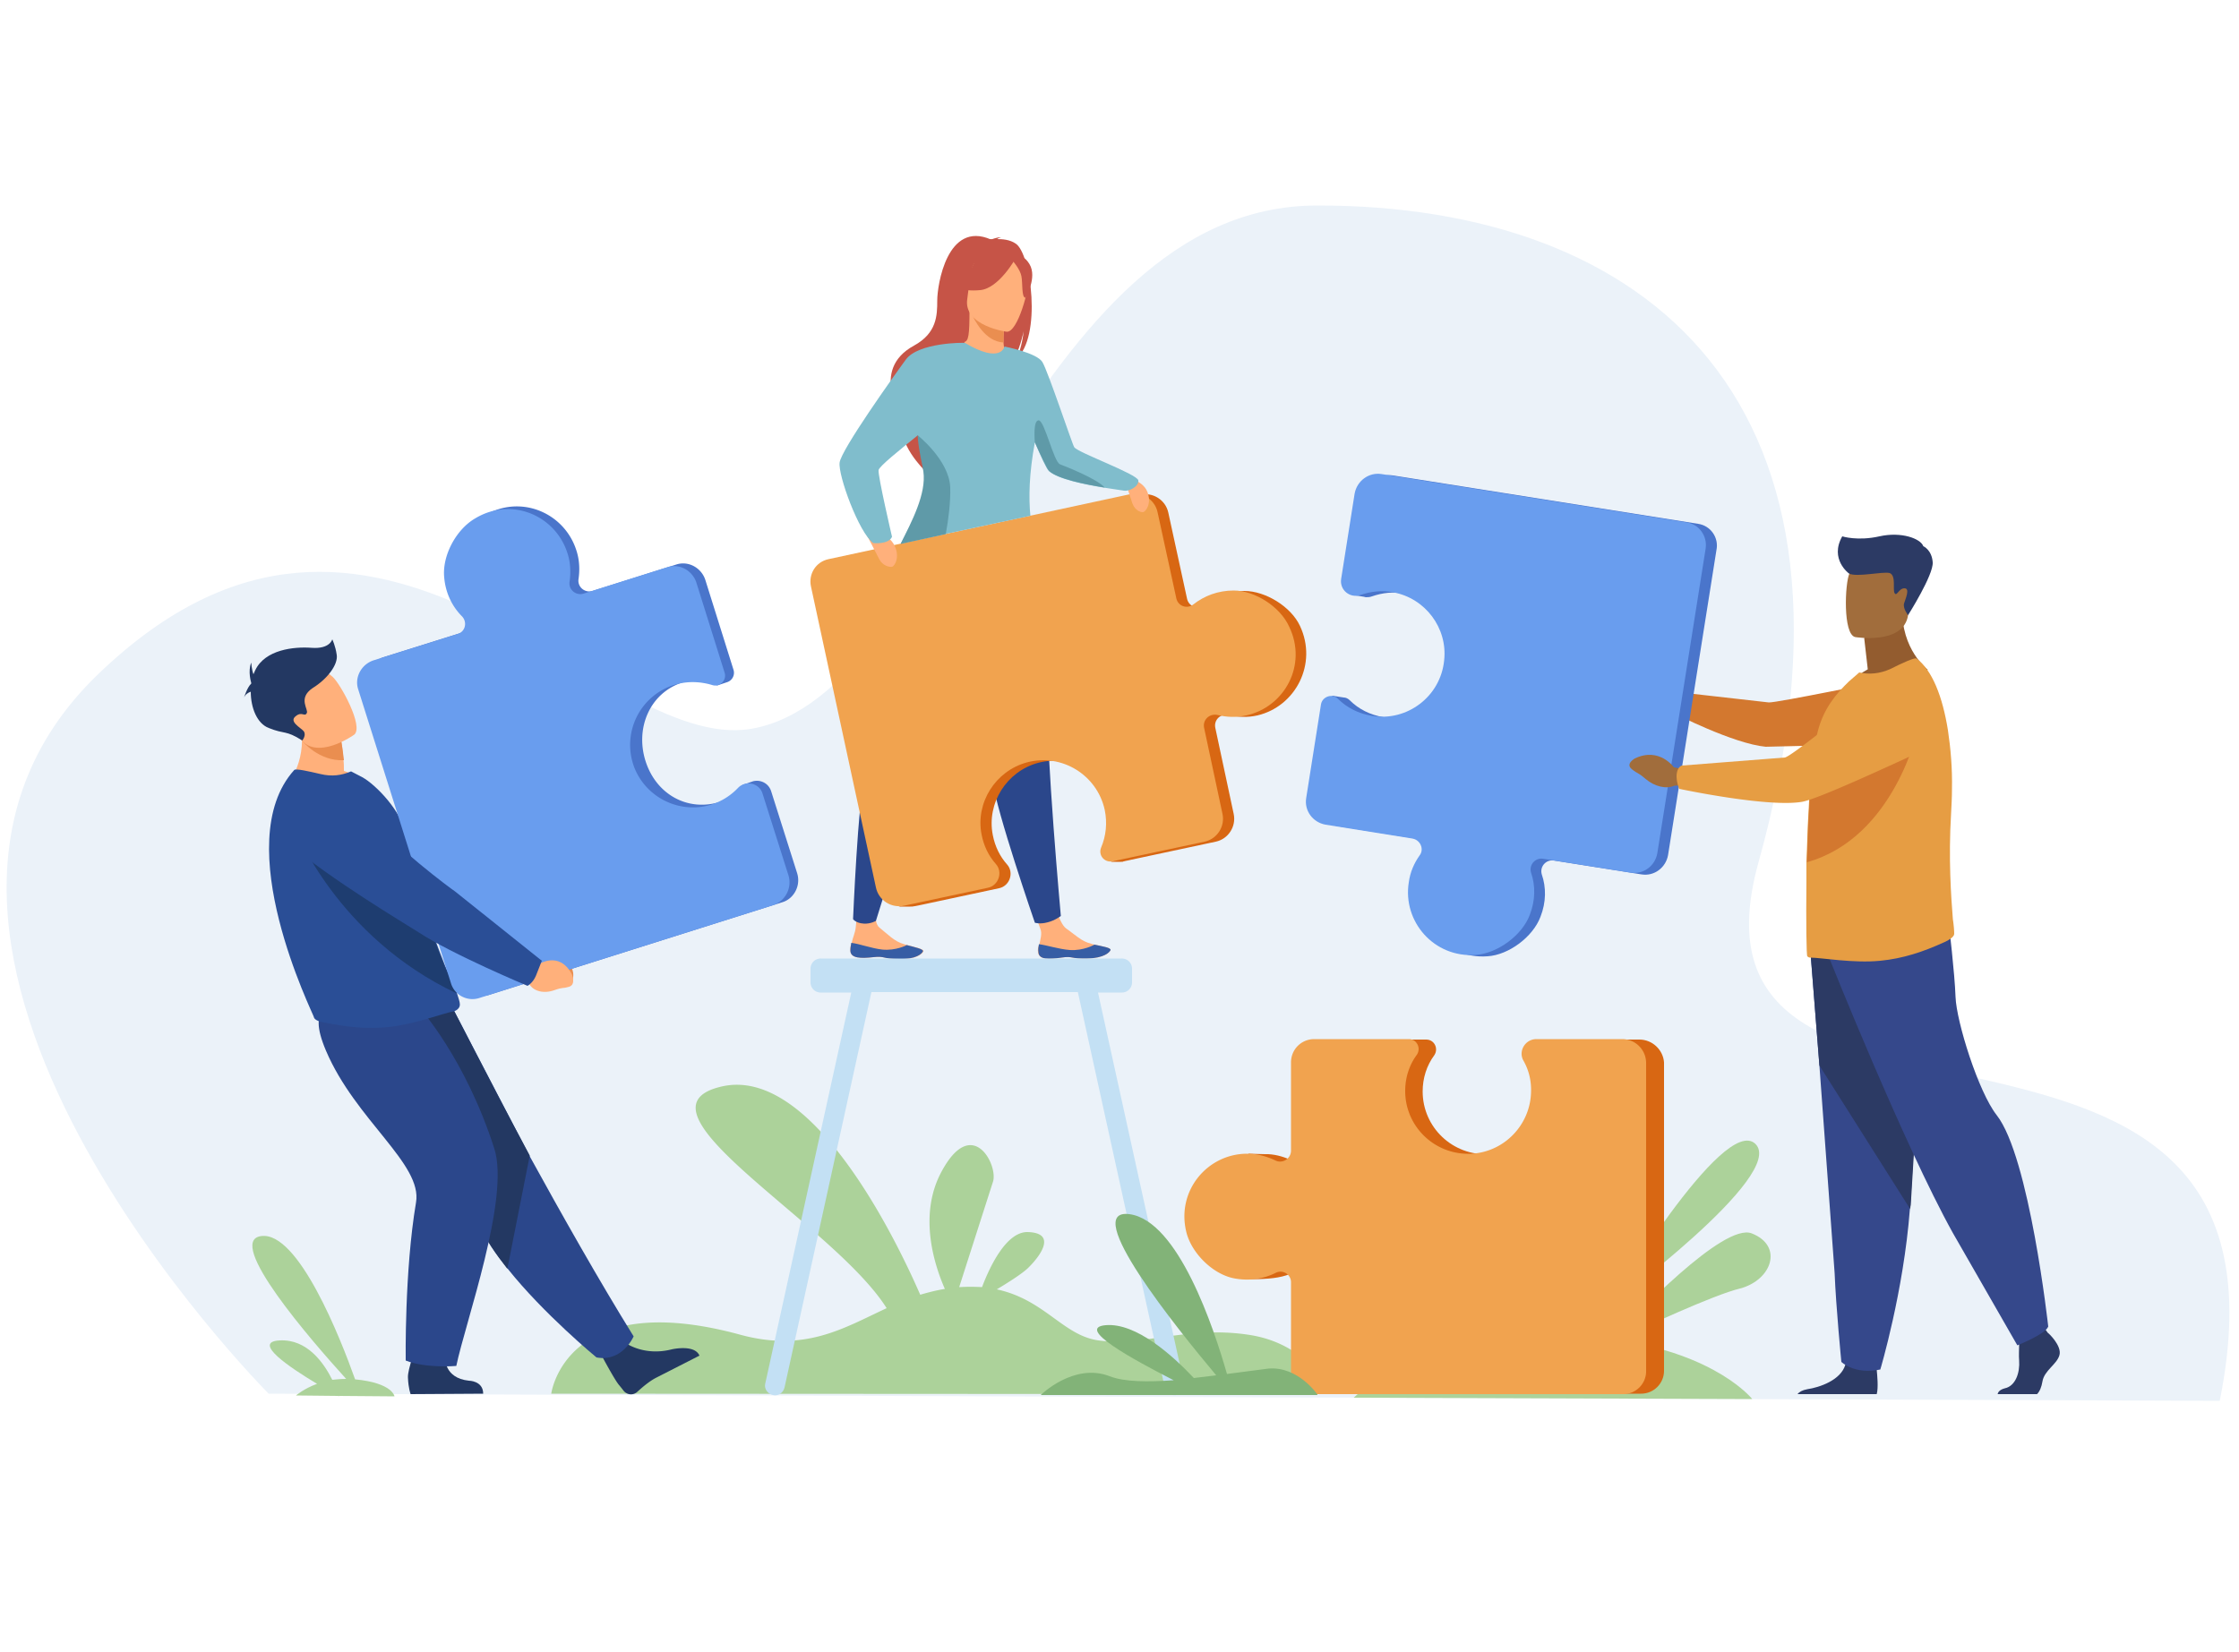 <svg xmlns="http://www.w3.org/2000/svg" viewBox="0 0 500 369" xmlns:v="https://vecta.io/nano"><path d="M60 311.3S-40.5 210.7 21.9 150.6s111.7 17.9 145.8 12.2c43.2-7.3 61.9-116.8 126.4-116.9 73.4-.1 127.4 43.3 98.6 146.7-21.2 76.3 124.4 13.8 103 120.3L60 311.3z" fill="#ebf2f9"/><path d="M279.2 298.2c-13.7-2.2-24 2.6-33.9 1.2-7.9-1.1-12-9.1-22.7-11.4 2.5-1.5 5.5-3.4 6.9-4.7 2.7-2.6 6.7-7.9 0-8.1-4.8-.1-8.5 7.8-10.2 12.3a43.35 43.35 0 0 0-5.1 0l7.5-23.4c1.4-3.6-4.6-15.5-11.6-2.1-4.9 9.4-1.6 20.2.9 25.9-1.9.3-3.8.8-5.5 1.3-5.8-13.3-24.4-51.2-44.4-46.5-21.9 5.1 25 30.6 36.9 49.5-9.7 4.5-18.2 9.9-32.8 5.9-39-10.6-42.1 13.2-42.1 13.2l174.4.1c-.2.1-4.6-11-18.3-13.2z" fill="#acd29a"/><path d="M231.8 212.7c.2 1.7 2.6 1.6 5.2 1.2 2.7-.4 2 .3 5.8.2s5-1.4 5.2-1.9c.1-.5-1.7-.8-3.6-1.2-.2-.1-.5-.1-.7-.2-2.2-.5-3.7-2.1-5.6-3.4-1.8-1.3-3-7.2-3-7.2h-5.4l2.6 7.2c.5 1.1 0 2.5-.2 3.6-.3.5-.4 1.1-.3 1.7z" fill="#ffb07b"/><path d="M237 213.9c2.7-.4 2 .3 5.8.2s5-1.4 5.2-1.9c.1-.5-1.7-.8-3.6-1.2h0s-2.4 1.4-5.5 1.2c-2.5-.2-5.2-1.1-6.9-1.3-.1.6-.2 1.2-.1 1.8.1 1.7 2.4 1.6 5.1 1.2z" fill="#365da4"/><path d="M189.9 212.4c.1 1.7 2.5 1.7 5.2 1.4s2 .4 5.8.4c3.8.1 5.1-1.2 5.3-1.7s-1.7-.9-3.6-1.4c-.2-.1-.5-.1-.7-.2-2.2-.6-3.6-2.2-5.5-3.7-1.8-1.4-.3-7-.3-7l-4.1-1.9-.9 8.8c-.1 1.2-.7 2.4-.9 3.5-.3.7-.4 1.2-.3 1.8z" fill="#ffb07b"/><path d="M195 213.8c2.7-.3 2 .4 5.8.4 3.8.1 5.1-1.2 5.3-1.7s-1.7-.9-3.6-1.4h0s-2.4 1.3-5.5 1c-2.5-.3-5.1-1.3-6.9-1.5-.1.6-.2 1.2-.2 1.8.1 1.7 2.4 1.7 5.1 1.4z" fill="#365da4"/><g fill="#2b478b"><path d="M199 128.4s-1.1 5.5-2.3 33.1c0 0-2.1 5.1-3.6 11.4s-2.6 32.4-2.6 32.4.6.9 2.4 1c1.5.1 2.7-.6 2.7-.6s10.6-34.3 15.7-47.6 8.2-32.3 8.2-32.3l-20.5 2.6z"/><path d="M211.7 130.7s.8 5.5 9.4 31.9c0 0-.2 5.5.6 11.9.7 6.4 9.4 31.6 9.4 31.6s1.1.4 2.9-.1c1.6-.4 2.9-1.4 2.9-1.4s-3.3-36.1-3.1-50.3c.2-14.3-3.5-33.1-3.5-33.1l-18.6 9.5z"/></g><path d="M226.8 54.4c-1.3-.9-3-1-4.1-1 .3-.3.9-.4.9-.4-.7-.1-2.3.5-2.3.5-9.8-4.3-12 10.2-12 13.6s-.1 7.3-5.2 10.1c-10.1 5.5-2.4 16.4-2.4 16.4-1.8 5.2 4.9 11.6 4.9 11.6-.1-2.8 12.6-20.4 19.4-24.4 1.7-2.3 2.5-6.5 2.6-6.8-.4 3.3-1.1 5.1-1.7 6.2 5.8-4.8 3.4-23.6-.1-25.8z" fill="#c65447"/><path d="M224.7 79s-3.2 1.7-5.6 1c-2.3-.6-3.8-3.6-3.8-3.6 1-.2 1.2-1.5 1.2-7.2l.4.1 7.1 1.4.3.1-.2 4.5v1.3c.1 1.2.3 2.2.6 2.4z" fill="#ffb07b"/><path d="M224.1 75.2v1.3c-4.1-.2-6.5-4.9-7.4-7l7.3 1.1.3.1c0 0-.1 2.3-.2 4.5z" fill="#ea8e50"/><path d="M216.2 68.5s-2.2-3.4-2.7-6.3c-.4-2.1.7-9.8 8.4-8.7a9.89 9.89 0 0 0 4.4 1.7c1.7 1.1 4.1 3.6 1.4 10.3l-.7 2.3-10.8.7z" fill="#c65447"/><path d="M224.8 74.1s-9.7-1.3-8.8-7.3.2-10.2 6.4-9.7c6.2.6 7.1 3 7.3 5.1s-2.4 12.1-4.9 11.9z" fill="#ffb07b"/><g fill="#c65447"><path d="M226.8 57.7s-3.7 6.7-7.9 7.1-5.8-.9-5.8-.9 3.5-2 4.8-6.2c0 0 7.4-3.6 8.9 0z"/><path d="M226.1 58.2s1.7 1.9 2 3.5 0 4.8.9 4.8c0 0 2.7-4.5.9-7.5-2-3.3-3.8-.8-3.8-.8z"/></g><path d="M290.3 139.8c-2-4.3-7.7-7.8-12.4-7.8-3.5 0-6.6 1.2-9 3.1-1.4 1.1-3.4.4-3.8-1.3l-4.2-19.3c-.6-2.8-3.4-4.6-6.2-4L187.4 125c-2.8.6-4.5 3.3-3.9 6.1l14.5 67.2c.4 1.9 1.8 3.4 3.6 3.9l-.9.3h2.6 0c.3 0 .6 0 1-.1l1.5-.3h0 0l17.3-3.7c2.4-.5 3.4-3.5 1.8-5.3s-2.7-4-3.2-6.6c-1.4-7.1 3.1-14.2 10.1-16.1 7.8-2.1 15.7 2.8 17.4 10.6.6 2.9.3 5.8-.8 8.4-.4 1-.1 2 .7 2.6l-1 .5h2.3 0c.2 0 .4 0 .5-.1l20.6-4.4c2.8-.6 4.6-3.4 4-6.2l-4.1-19.2c-.4-1.8 1.2-3.3 3-2.9 2 .5 4.2.6 6.4.1 8.5-2 13.5-11.5 9.5-20z" fill="#d86713"/><path d="M275.5 131.9c-3.5 0-6.6 1.2-9 3.1-1.4 1.1-3.4.4-3.8-1.3l-4.2-19.3c-.6-2.8-3.4-4.6-6.2-4L185 124.9c-2.8.6-4.5 3.3-3.9 6.1l14.5 67.2c.6 2.9 3.4 4.7 6.3 4.1l18.7-4c2.4-.5 3.4-3.5 1.8-5.3s-2.7-4-3.2-6.6c-1.4-7.1 3.1-14.2 10.1-16.1 7.8-2.1 15.7 2.8 17.4 10.6.6 2.9.3 5.8-.8 8.4-.7 1.7.7 3.4 2.5 3.1L269 188c2.8-.6 4.6-3.4 4-6.2l-4.1-19.2c-.4-1.8 1.2-3.3 3-2.9 2 .5 4.2.6 6.4.1 8.6-1.9 13.7-11.3 9.6-19.8-2-4.5-7.7-8.1-12.4-8.1z" fill="#f1a34f"/><path d="M250.9 106.4s4.2.7 5.3 3.4-.4 4.6-1 4.6-1.7-.4-2.3-1.9l-2-6.1zm-57.8 12.2s4.7 0 6.4 2.8.3 5.1-.3 5.2-2-.2-2.8-1.6l-3.3-6.4z" fill="#ffb07b"/><path d="M251 109.6c-.4-.1-2.2-.3-4.6-.7-4.3-.7-10.2-1.9-12.2-3.7-.5-.5-1.8-3.3-3.1-6.4-1.3 7-1.4 12.4-1 16.4l-28.9 6.2c2.5-5 6.3-11.2 5.6-16.2-.3-1.9-1.3-4.4-1.7-7.3 0-.2-.1-.5-.1-.7-4.1 3.3-8.7 7-8.8 7.8-.2 1.2 3 14.9 3 14.9-.8 1.8-4.2 1.4-4.2 1.4-3.2-2.3-7.9-15.2-7.5-18 .4-2.9 12-19.2 14.8-23s12.9-3.8 13.2-3.7h0c8.1 4.8 8.8.8 8.8.8s7.3 1.4 8.5 3.5c1.3 2.2 6.7 18.5 7.1 19 .8 1.2 14.1 6 14.3 7.4.2 1.3-2 2.5-3.2 2.3z" fill="#80bdcc"/><path d="M211.2 119.3l-10.1 2.2c2.5-5 5.8-11.2 5.1-16.2-.3-1.9-.9-4.1-1.2-7 0-.3-.1-1.1-.1-1.1s7.1 5.6 7.3 11.7c.1 3.1-.4 7.2-1 10.4zm35.5-10.4c-4.3-.7-10.4-1.9-12.4-3.7-.5-.5-1.8-3.3-3.2-6.4 0 0-.5-5.1.9-4.9 1.3.2 3.3 9.2 4.7 9.8 1.3.5 8.2 3.2 10 5.2z" fill="#5f9aa8"/><path d="M459.9 302.7c-.6 2.1-3.4 3.4-3.8 5.9-.2 1.2-.6 2.2-1.2 2.8h-8.8c.1-.5.5-1 1.6-1.3 2.4-.5 3.4-3.5 3.2-6.2-.1-1.1 0-2.5 0-3.6l.2-2.8 5.2-1.2.5.7.5.7c.1 0 3.2 2.9 2.6 5zm-40.8 8.7h-17.7c.4-.5 1.1-.9 2.2-1.1 2.7-.4 7.5-2 8.5-5.5 0-.1.1-.2.1-.3.8-3.7 6.9 1.1 6.9 1.1v.4c.1 1.1.4 3.9 0 5.4z" fill="#2c3a64"/><path d="M404.3 212.6l2 25.4 3.4 46.4c.3 7.6 1.5 19.8 1.5 19.8s2.9 2.9 8.7 1.7c0 0 5.2-17.4 6.6-35.8 0-.3 0-.6.1-.9l3.5-58.2-25.8 1.6z" fill="#35488b"/><path d="M404.3 212.6l2 25.4 20.3 32.1c0-.3 0-.6.1-.9l3.5-58.2-25.9 1.6z" fill="#2c3a64"/><path d="M408.5 214s16.7 41.8 27.6 61.4l14.4 25.1s6.3-2.5 6.9-4.2c0 0-4.2-37.9-11.5-47.2-4.1-5.2-9-20.9-9.2-26.4s-1.5-16.3-1.5-16.3l-26.7 7.6z" fill="#35488b"/><path d="M417.1 149.5l-.8-7 8.5-6.8c-.3 9.4 5.7 13.9 5.7 13.9s-11.3 5.5-17.8 3.5c0 0 1.6-2.1 4.4-3.6z" fill="#935c2f"/><path d="M414.3 142.3s10.8 1.8 11.8-4.9 3.1-11-3.7-12.4-8.6.9-9.4 3.1c-1 2.1-1.5 13.6 1.3 14.2zm-37.8 13.9l-2.3-1.4s-2.9-4.2-7.7-1.6c0 0-1.9 1.2-.6 2.3 1.3 1 .9.4 2.7 1.9s4.1 2 5.6 1.2l1.9-.2.4-2.2z" fill="#a16d3c"/><path d="M373.8 156.6c.6-1.8.9-2 .9-2l20.3 2.3c1.7.1 26-4.9 26-4.9l11.5 13.9-38.2.9c-7.3-.7-20.5-7.5-20.5-7.5s-.5-1.2 0-2.7z" fill="#d3782f"/><path d="M436.4 208.6c0 .7-1.4 1.5-2.1 1.8-4.8 2.2-9.3 3.7-14.4 4.2-6 .6-13.2-.7-15.6-.7-.3 0-.5-.1-.7-.3-.2-.1-.3-7.5-.2-16.8v-1.1-.1-2.9l.3-8.3c.2-4.1.4-8.1.8-11.7.4-3.7.8-6.9 1.4-9.2 1.3-5.3 4.3-8.7 7-11.3l2.3-2c2.2.5 4.6.3 7-.8 2.6-1.3 5.4-2.6 5.8-2.3 3.5 2.6 5.8 8.5 7 16 .6 4 1 8.5.9 13.2 0 1.8-.1 3.6-.2 5.5-.6 9.9 0 18.5.4 23.5.2 1.3.3 2.5.3 3.3z" fill="#e69d43"/><path d="M379.2 117l-68.1-10.8c-2.9-.5-5.6 1.5-6.1 4.4l-3 19c-.1.9.1 3.3.1 3.3l2.5.4c.1 0 .3.1.4.1h0 0c.4 0 .9 0 1.4-.2 2.3-.8 4.8-1.1 7.3-.6 7.2 1.3 12.2 8 11.4 15.2-.8 8.1-8.3 13.7-16.1 12.4-3-.5-5.6-1.8-7.6-3.8-.4-.4-.9-.6-1.3-.6h0l-2.6-.4-3.2 23.1c-.5 2.9 1.5 5.5 4.3 6l19.4 3.1c1.8.3 2.7 2.4 1.6 3.8-1.2 1.7-2.1 3.7-2.4 6-1.4 8.7 5.6 16.9 15 16.2 4.7-.3 10.1-4.3 11.8-8.8 1.3-3.3 1.3-6.6.3-9.5-.5-1.7.9-3.3 2.6-3.1l19.6 3.1c2.9.5 5.5-1.5 6-4.3l10.8-68.1c.6-2.8-1.3-5.5-4.1-5.9z" fill="#4a75cb"/><path d="M428.3 162.8s-5.2 24.3-24.8 29.8l.3-8.3c.2-4.1.4-8.1.8-11.7.3-.2.7-.3 1-.4 6.5-2.2 22.7-9.4 22.7-9.4z" fill="#d3782f"/><path d="M341.6 204.4c1.3-3.3 1.3-6.6.3-9.5-.5-1.7.9-3.3 2.6-3.1l19.6 3.1c2.9.5 5.5-1.5 6-4.3l10.8-68.1c.4-2.8-1.5-5.4-4.2-5.8l-68.1-10.8c-2.9-.5-5.6 1.5-6.1 4.4l-3 19c-.4 2.5 2 4.4 4.3 3.6s4.8-1.1 7.3-.6c7.2 1.3 12.2 8 11.4 15.2-.8 8.1-8.3 13.7-16.1 12.4-3-.5-5.6-1.8-7.6-3.8-1.3-1.3-3.5-.5-3.8 1.2l-3.3 20.9c-.5 2.9 1.5 5.5 4.3 6l19.4 3.1c1.8.3 2.7 2.4 1.6 3.8-1.2 1.7-2.1 3.7-2.4 6-1.4 8.7 5.6 16.9 15 16.2 4.9-.4 10.3-4.4 12-8.9z" fill="#699dee"/><path d="M376.6 171.9l-2.8-.5s-3.2-4.6-8.7-2c0 0-2.2 1.2-.7 2.4s1.1.5 3.1 2.2 4.6 2.3 6.4 1.5l2.2-.1.5-3.5z" fill="#a16d3c"/><path d="M374.4 173.3c.1-2.1 1.2-2.3 1.2-2.3l23-1.8c1.8-.4 18.7-14.3 18.7-14.3s6.5-5.9 11.1-3.9c4 1.7 5.2 5.1 5.4 8.2a9.3 9.3 0 0 1-5.2 8.8c-7.6 3.5-22.7 10.5-26.2 11.1-7.7 1.3-27.4-2.9-27.4-2.9s-.6-1.3-.6-2.9z" fill="#e69d43"/><path d="M412.9 128.1s-4.4-3.2-1.5-8.3c0 0 3.4 1.1 8.3 0s9.2.5 9.8 2.2c0 0 1.9.8 2.1 3.6s-5.5 11.8-5.5 11.8-1.2-1.5-.9-2.6c.3-1 1.4-3.4.1-3.4s-1.7 1.9-2.2 1.1.4-3.9-1.1-4.5c-1.6-.4-7.4 1-9.1.1z" fill="#2c3a64"/><path d="M264.4 309l-19.2-87.3h5.3a2.26 2.26 0 0 0 2.3-2.3v-3a2.26 2.26 0 0 0-2.3-2.3h-67.2a2.26 2.26 0 0 0-2.3 2.3v3a2.26 2.26 0 0 0 2.3 2.3h6.8L170.9 309c-.3 1.2.5 2.3 1.7 2.6s2.3-.5 2.6-1.7l19.4-88.3h46.1l19.4 88.3c.3 1.2 1.4 1.9 2.6 1.7h0c1.3-.2 2-1.4 1.7-2.6z" fill="#c3e0f4"/><path d="M392 255.5c-7.1-6.8-32.8 36.3-32.8 36.3s39.9-29.4 32.8-36.3zm-.8 20c-6.3-2.5-26.4 18.7-31 23.6-3.5-.5-7.3-.8-11.5-.8-31.9-.6-46.4 13.9-46.4 13.9l89 .3s-7.9-10-30.2-13.2c5.5-2.6 21.6-10.1 27.5-11.5 7.1-1.9 9.7-9.5 2.6-12.3z" fill="#acd29a"/><path d="M366.1 232.2h-19.2c-2.5 0-4.1 2.7-2.9 4.8s-2.9 20.3-11.5 20.8c-8.1.4-14.8-6-14.8-14 0-3 .9-5.8 2.6-8.1 1-1.5 0-3.5-1.8-3.5h-21.1c-2.9 0-5.2 2.3-5.2 5.2 0 0-1.9 22.7-3.5 21.9-1.7-.8-3.5-1.4-5.5-1.5h0 0-.7c-.2 0-3.7-.1-3.7-.1l-.5 28h3c2.9-.1 5.4-.4 7.6-1.5 1.6-.8 3.4.4 3.4 2.1v19.8c0 2.9 2.3 5.2 5.2 5.2h69c2.8 0 5.1-2.3 5.1-5.1v-68.9c-.2-2.8-2.6-5.1-5.5-5.1z" fill="#d86713"/><path d="M275.4 285.5c3.4.7 6.7.2 9.5-1.2 1.6-.8 3.4.4 3.4 2.1v19.8c0 2.9 2.3 5.2 5.2 5.2h69c2.8 0 5.1-2.3 5.1-5.1v-68.9a5.34 5.34 0 0 0-5.3-5.3h-19.2c-2.5 0-4.1 2.7-2.9 4.8s1.8 4.5 1.7 7.1c-.2 7.3-6 13.3-13.3 13.7-8.1.4-14.8-6-14.8-14 0-3 .9-5.8 2.6-8.1 1-1.5 0-3.5-1.8-3.5h-21.1c-2.9 0-5.2 2.3-5.2 5.2V257c0 1.8-1.9 3-3.5 2.2-1.9-.9-4-1.5-6.3-1.5-8.8 0-15.8 8.2-13.6 17.4 1.1 4.7 5.8 9.4 10.5 10.4z" fill="#f1a34f"/><path d="M75.7 311.8l12.4.1s-.4-3-8.8-3.8h0c-3.2-9-12.7-33.2-21-32-8.1 1.1 11.2 23.3 19 31.9-1.1 0-2.1.1-3.1.2-1.9-3.8-5.6-9.1-11.7-8.8-6.4.3 2.3 6.1 8.3 9.7-3 1.1-4.7 2.6-4.7 2.6l9.4.1c.1.1.2.1.2 0 0 .1 0 .1 0 0z" fill="#acd29a"/><path d="M120 211.6l1.8 1.5s5-1.8 6.2 4.2c0 0 .3 2.5-1.3 2.5s-.9-.3-3.2-.2-4.2-1.1-4.5-3l-1.1-1.6 2.1-3.4z" fill="#ea8e50"/><path d="M119.8 214.8c1.5-1.5 1.3-2.7 1.3-2.7l-18.7-15c-1.2-.8-13.7-11.8-19.5-18.6-2.9-3.3-6.5-2-10.6-.9l-3.4 1c-4.1 1.2-5.1 6.9-1.8 9.6 9.4 7.8 25.1 16.6 28 18.4 7.3 4.6 21.5 10 21.5 10s1.9-.5 3.2-1.8z" fill="#1e3d70"/><path d="M139.6 299.9s4.1 3.1 10.4 1.5c0 0 5.1-1.2 6.2 1.4l-9.8 5c-1.5.8-3 2.1-4.1 3.1-.9.8-2.2.7-3-.2a38.91 38.91 0 0 0-1.2-1.5c-1.2-1.6-4-6.9-4-6.9l5.5-2.4z" fill="#233862"/><path d="M141.5 298.5s-2.5 5.8-8.3 4.7c0 0-11.8-9.7-19.9-19.9-2.6-3.3-4.9-6.6-6.2-9.7-5.4-12.4-19.8-31-29.1-40.3l23-8.3 17.2 33.1c7.2 13.1 15.6 28 23.3 40.4z" fill="#2b478b"/><path d="M118.3 258.1l-5 25.3c-2.6-3.3-4.9-6.6-6.2-9.7-5.4-12.4-19.8-31-29.1-40.3l23-8.3c.1-.1 7.5 14.8 17.3 33zm-18.9 45.1s-.3 4.6 5.3 5.2c0 0 3.2 0 3.2 2.9l-16.2.1s-.5-1.2-.6-3.7c-.1-1.9 1.9-7 1.9-7l6.4 2.5z" fill="#233862"/><path d="M93.6 225s10.3 11.3 16.8 31.6c3.5 11.1-6.5 38.8-8.5 48.5 0 0-6.7.6-11.3-1.2 0 0-.3-19.9 2.3-35.3 1.5-8.6-13.5-18.4-20.1-33.9-4.5-10.6 1-10.4 7.6-10.6l13.2.9z" fill="#2b478b"/><path d="M81.7 174.7c-5.7 3.2-17.4.3-17.4.3s4.7-5.4 2.6-14.2l4.5 2.3 4.8 2.4s.3 1.5.5 4.3c.1.7.1 1.5.1 2.4 3 .9 4.9 2.5 4.9 2.5z" fill="#ffb07b"/><path d="M102.7 224.4c0 1-1.2 1.5-1.4 1.5-2.3.4-8.7 2.9-14.5 3.5-4.9.5-9.4 0-14.4-1-.7-.1-2.2-.5-2.3-1.2s-19.2-38.8-4.4-55.2c.3-.4 3.3.3 5.9.9 2.5.6 4.7.3 6.8-.6l2.5 1.3c3.1 1.7 8.9 7.8 9.6 12.6.3 2.4 1.7 4.2 2.1 6.4.1.8.3 1.6.5 2.3l.9 4.2c.9 3.6 1.8 6.7 2.7 9.4 1 2.9 1.9 5.2 2.7 7.2l2.6 6c.4 1.3.7 2.1.7 2.7z" fill="#2a4e96"/><path d="M102 221.9c-26.9-12.7-36.2-37-36.2-37L93 195.1l.9 4.2c.9 3.6 1.8 6.7 2.7 9.4 1 2.9 1.9 5.2 2.7 7.2 1.2 2.6 2.2 4.6 2.7 6z" fill="#1e3d70"/><path d="M178 195l-5.8-18.3c-.6-1.8-2.4-2.6-4-2.2h0 0c-.1 0-.2.1-.3.1l-2 .7s-3.2 3.3-5.4 3.9c-7 2-13.6-1.7-16.1-8.5-2.8-7.6.5-15.9 8.1-18.3 2.6-.8 7.7.7 7.7.7l2.1-.7a2.21 2.21 0 0 0 1.5-2.8l-6.3-20.1c-.9-2.7-3.8-4.3-6.5-3.4l-18.7 5.9c-1.7.5-3.4-.9-3.1-2.7.3-2.1.2-4.3-.5-6.4-2.7-8.4-12.5-12.6-20.6-7.7-4.1 2.4-7.1 8.4-6.7 13.1.3 3.5 1.8 6.5 4 8.7 1.2 1.3.7 3.4-1 3.9l-18.8 5.9c-2.7.9-4.3 3.8-3.4 6.5l20.7 65.6c.8 2.7 3.7 4.2 6.4 3.3l65.5-20.7c2.5-.8 4.1-3.7 3.2-6.5z" fill="#4a75cb"/><path d="M99.2 129c.3 3.5 1.8 6.5 4 8.7 1.2 1.3.7 3.4-1 3.9l-18.8 5.9c-2.7.9-4.3 3.8-3.4 6.5l20.7 65.6c.8 2.7 3.7 4.2 6.4 3.3l65.5-20.7a5.38 5.38 0 0 0 3.5-6.6l-5.8-18.3c-.7-2.4-3.8-3.1-5.5-1.3a14.11 14.11 0 0 1-6.2 3.8c-7 2-14.4-1.7-17-8.5-2.8-7.6 1.3-15.9 8.9-18.3 2.9-.9 5.8-.8 8.5 0 1.7.6 3.4-1.1 2.8-2.8l-6.3-20.1c-.9-2.7-3.8-4.3-6.5-3.4l-18.7 5.9c-1.7.5-3.4-.9-3.1-2.7.3-2.1.2-4.3-.5-6.4-2.7-8.4-12.5-12.6-20.6-7.7-4.3 2.5-7.4 8.4-6.9 13.2z" fill="#699dee"/><path d="M117.8 214.6l2.3.9s4.7-3.3 7.6 2.1c0 0 1 2.3-.6 2.8-1.7.5-1.1 0-3.4.8s-4.6.2-5.5-1.4l-1.6-1.2 1.2-4z" fill="#ffb07b"/><path d="M119.7 217.9l1.3-3.3-19.4-15.5c-1.2-.8-13.4-9.9-19.3-17-2.9-3.5-7.6-5.1-12-4.2l-3.7.8c-4.5.9-5.9 6.6-2.4 9.5 9.7 8.3 26.1 18 29.2 20 7.6 5 24.4 12 24.4 12s1.2-.6 1.9-2.3z" fill="#2a4e96"/><path d="M76.8 169.8c-5.6.3-9.3-4.3-9.3-4.3s2.5-1.4 3.9-2.4l4.8 2.4s.3 1.6.6 4.3z" fill="#ea8e50"/><path d="M79.1 164.1s-8.5 6.1-12.2.7-7.3-8.2-2-12.3 7.8-2.8 9.4-1.3c1.7 1.5 7 11.1 4.8 12.9z" fill="#ffb07b"/><path d="M75.2 146.3c-.3-2.1-1-3.5-1-3.5s-.5 2.2-4.6 1.9c-4-.3-10.4.4-12.6 5-.1.3-.3.6-.4.9-.4-1-.5-2.6-.5-2.6-.8 2 0 4.5 0 4.5h0v.2c-.9.8-1.6 3.1-1.6 3.1.3-.7.9-1.1 1.5-1.3 0 3.6 1.4 7.1 4 8.1 3.7 1.5 3.7.4 7.5 2.8 0 0 1-1.2.3-2.1-.7-.8-3.3-2.1-1.8-3.3 1.4-1.2 2 .2 2.5-.7.5-.8-2.1-3.3 1.3-5.6 3.4-2.1 5.7-5.3 5.4-7.4z" fill="#233862"/><path d="M294.2 311.5s-4.3-6.4-11-5.8l-9.2 1.2c-2.9-10.2-10.9-34.3-21.8-35.7-11.1-1.4 10.6 25.5 19.4 36l-5 .6c-4.7-5-12.9-12.4-19.7-11.8s6 7.6 15.2 12.3c-5.7.4-11 .4-14.3-.9-8-3.1-15.4 4.2-15.4 4.2h61.8z" fill="#82b378"/></svg>